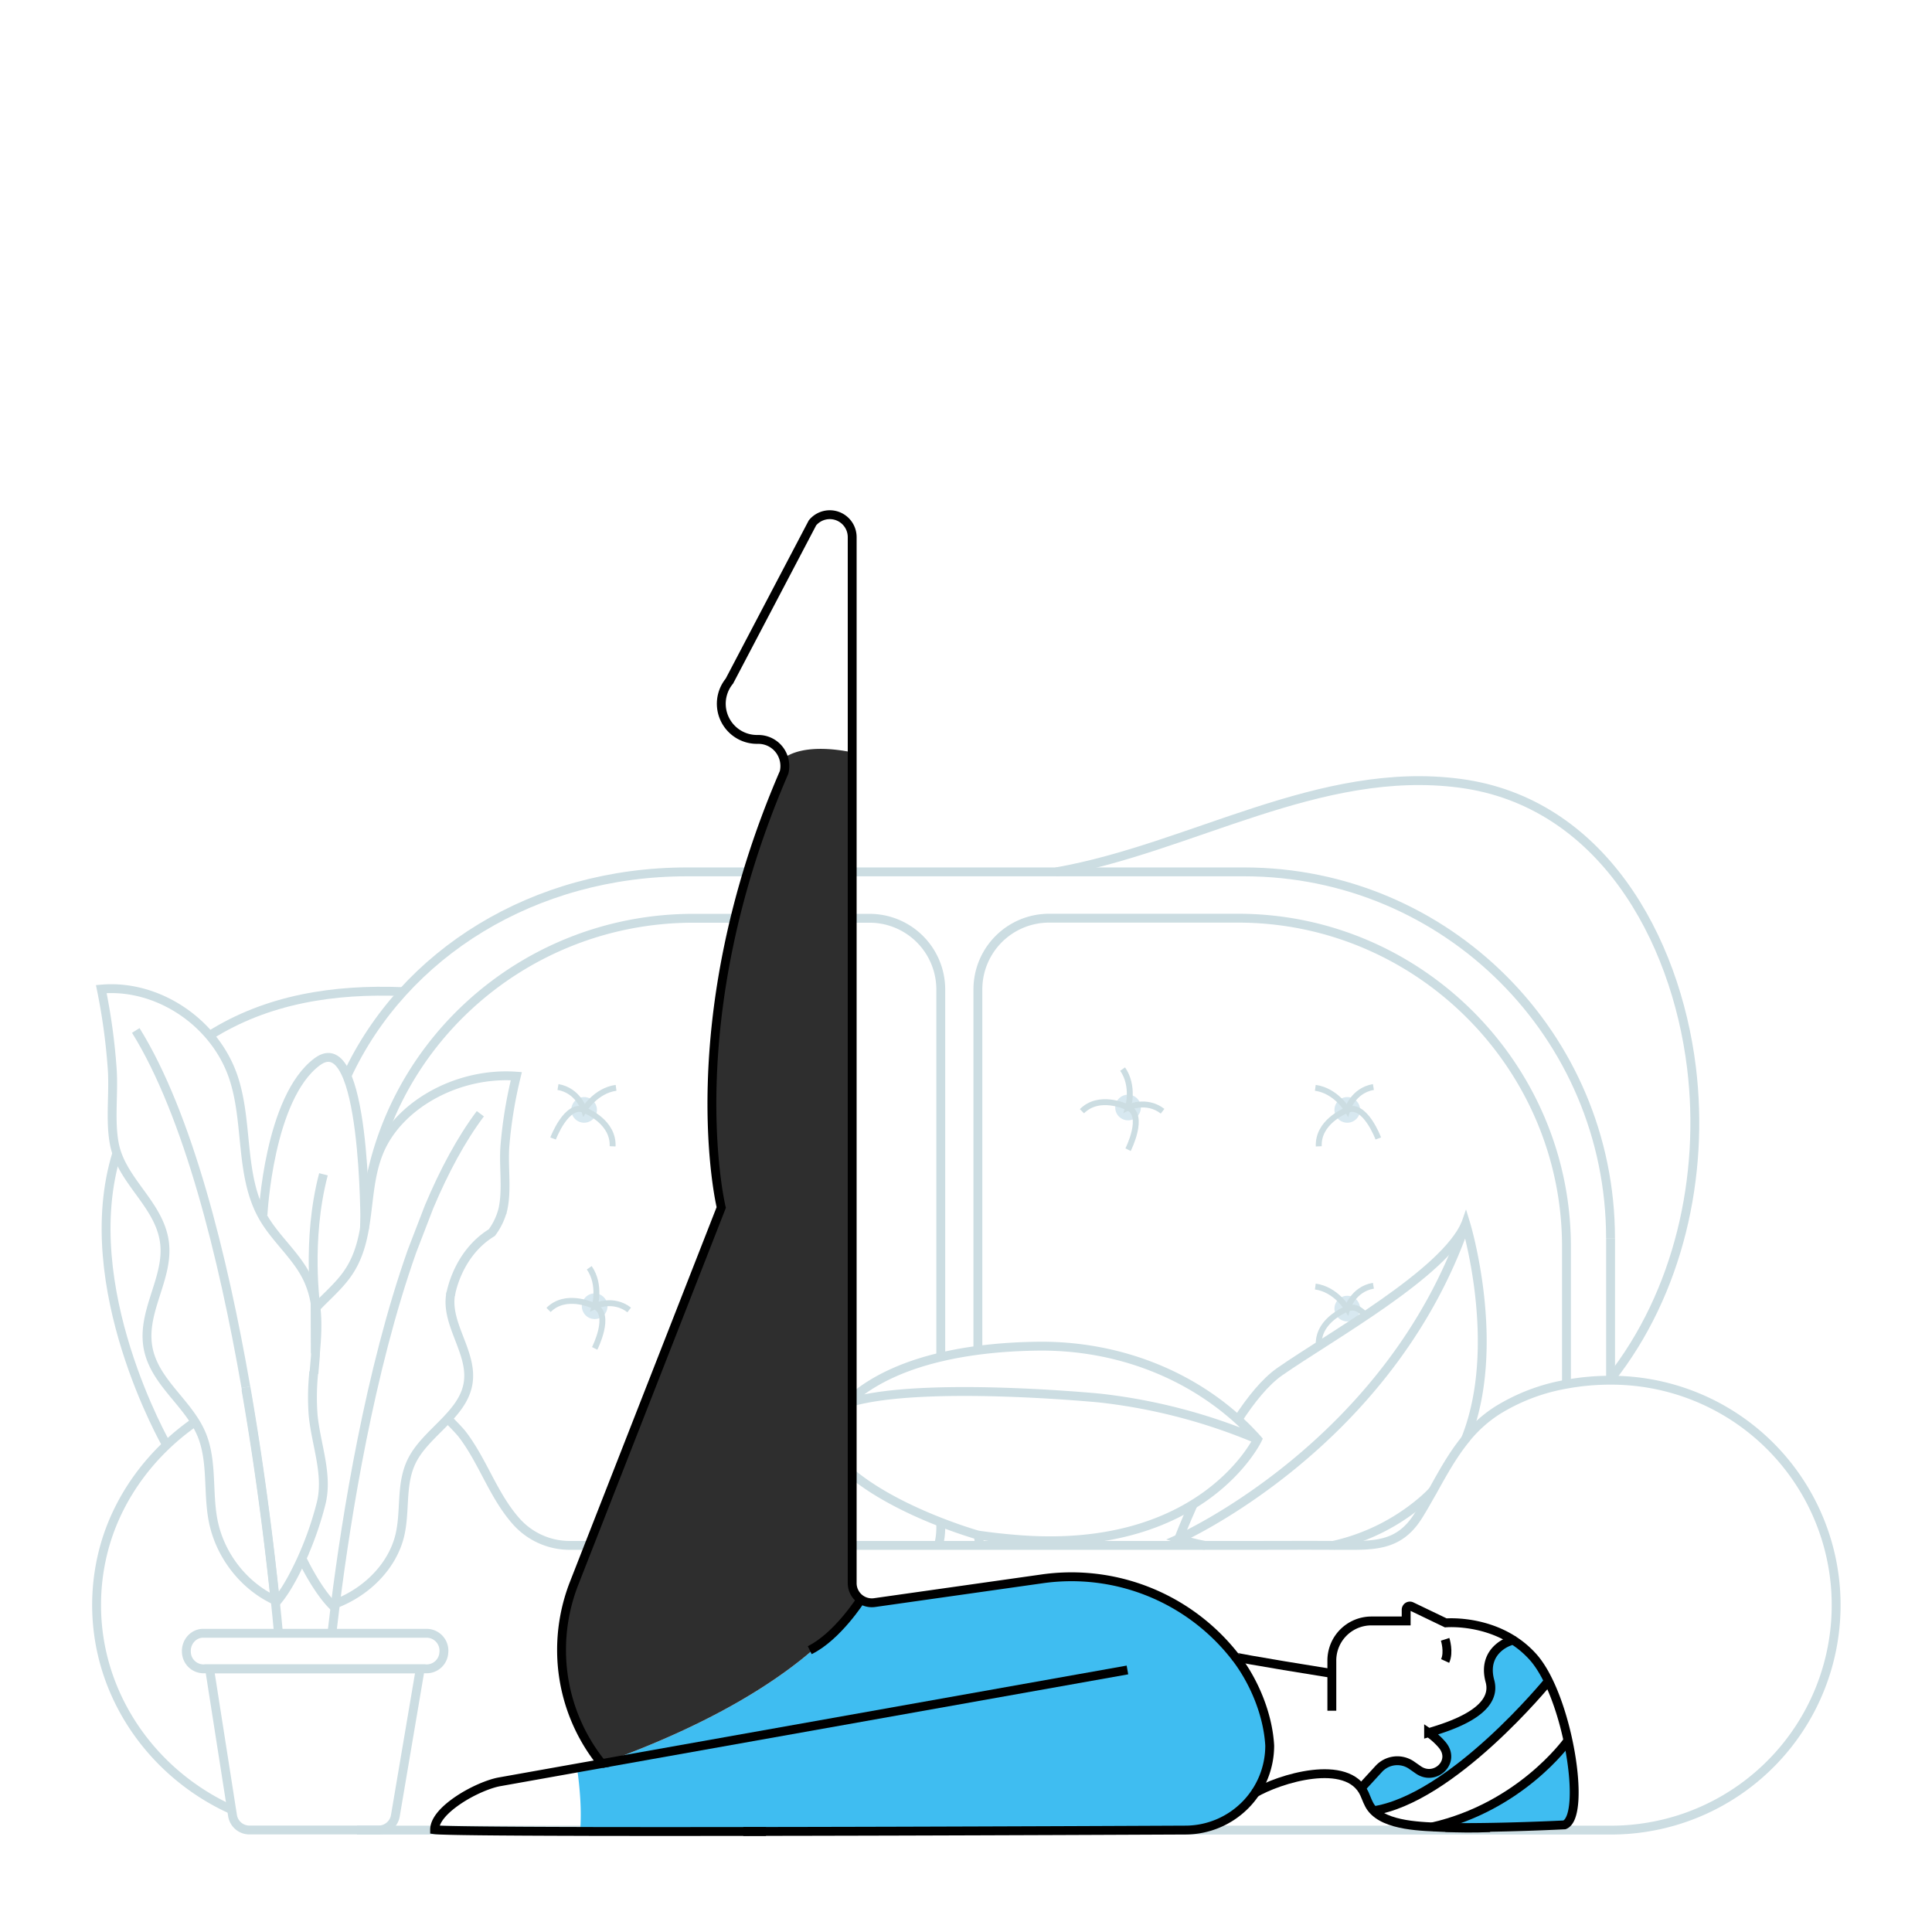 <ns0:svg xmlns:ns0="http://www.w3.org/2000/svg" id="Layer_2" data-name="Layer 2" viewBox="0 0 1000 1000"><ns0:defs><ns0:style>.cls-1{fill:#d7e8f0;}.cls-2,.cls-3,.cls-6{fill:none;stroke-miterlimit:10;}.cls-2,.cls-3{stroke:#ccdde2;}.cls-2{stroke-width:3.06px;}.cls-3,.cls-6{stroke-width:4.59px;}.cls-4{fill:#3fbdf1;}.cls-5{fill:#2e2e2e;}.cls-6{stroke:#000;}</ns0:style></ns0:defs><ns0:circle class="cls-1" cx="307.8" cy="676.1" r="6.64" /><ns0:path class="cls-2" d="M305,656.2c6.12,8.8,2.81,19.9,2.81,19.9s9.44-4.59,17.86,1.92" /><ns0:path class="cls-2" d="M307.8,697.93s9-17.73,0-21.83c-1.66-.76-15.06-6.88-23.87,1.92" /><ns0:circle class="cls-1" cx="697.35" cy="677.33" r="6.64" /><ns0:path class="cls-2" d="M680.81,665.91c10.63,1.46,16.54,11.42,16.54,11.42s3-10.05,13.52-11.84" /><ns0:path class="cls-2" d="M682.58,696.18c-.3-7.62,4.69-12.71,9-15.65a31.1,31.1,0,0,1,5.79-3.19,6.6,6.6,0,0,1,6.55.83,14.32,14.32,0,0,1,3,2.7" /><ns0:path class="cls-3" d="M506.15,698.93V512a36.86,36.86,0,0,1,36.76-36.75H640.8c93.52,0,170,76.51,170,170v71.22" /><ns0:path class="cls-3" d="M507.34,799.92a35.24,35.24,0,0,1-1-5.33" /><ns0:circle class="cls-1" cx="583.88" cy="573.25" r="6.64" /><ns0:path class="cls-2" d="M581.07,553.35c6.13,8.8,2.81,19.9,2.81,19.9s9.44-4.59,17.87,1.92" /><ns0:path class="cls-2" d="M583.88,595.08s9-17.73,0-21.83c-1.66-.76-15.06-6.88-23.87,1.92" /><ns0:circle class="cls-1" cx="697.35" cy="574.48" r="6.64" /><ns0:path class="cls-2" d="M680.81,563.06c10.63,1.46,16.54,11.42,16.54,11.42s3-10.05,13.52-11.84" /><ns0:path class="cls-2" d="M713.41,589.28s-6.95-18.64-16.06-14.8c-1.68.71-15.27,6.42-14.76,18.86" /><ns0:circle class="cls-1" cx="415.8" cy="676.1" r="6.64" /><ns0:path class="cls-2" d="M418.62,656.2c-6.13,8.8-2.82,19.9-2.82,19.9s-9.44-4.59-17.86,1.92" /><ns0:path class="cls-2" d="M415.8,697.93s-9-17.73,0-21.83c1.67-.76,15.07-6.88,23.88,1.92" /><ns0:path class="cls-3" d="M486.94,788v2.69a35.87,35.87,0,0,1-1.19,9.25" /><ns0:path class="cls-3" d="M188.62,636.26v0c.06-1.29.12-2.58.21-3.83,0-.06,0-.09,0-.13,6-88.15,80.38-157,170-157h91.31A36.86,36.86,0,0,1,486.94,512V702.42" /><ns0:circle class="cls-1" cx="415.8" cy="573.25" r="6.64" /><ns0:path class="cls-2" d="M418.62,553.35c-6.13,8.8-2.82,19.9-2.82,19.9s-9.44-4.59-17.86,1.92" /><ns0:path class="cls-2" d="M415.8,595.08s-9-17.73,0-21.83c1.67-.76,15.07-6.88,23.88,1.92" /><ns0:circle class="cls-1" cx="302.33" cy="574.48" r="6.64" /><ns0:path class="cls-2" d="M318.87,563.06c-10.62,1.46-16.54,11.42-16.54,11.42s-3-10.05-13.52-11.84" /><ns0:path class="cls-2" d="M286.28,589.28s7-18.64,16.05-14.8c1.69.71,15.27,6.42,14.76,18.86" /><ns0:path class="cls-3" d="M650.91,745a292.87,292.87,0,0,0-81.48-21.35S406.12,707.64,425.74,745c16.61,31.65,80.4,49.53,80.4,49.53,6.53.95,13.54,1.75,21.08,2.33C622.79,804.31,650.91,745,650.91,745c-.34-.4-.7-.77-1-1.13-1.33-1.43-2.67-2.84-4-4.21-28.6-28.67-68.23-43.38-108.73-42.88-29.24.35-70.57,5.17-96,26.87" /><ns0:path class="cls-3" d="M420.87,749.82l.09-.09" /><ns0:path class="cls-3" d="M156.27,806.64c4.78,9.86,10.6,19,15.68,24.14a16.71,16.71,0,0,0,1.66-.64h0c16.81-6.44,29.62-20,33.32-35.38,3.07-12.78.28-26.5,6.19-38.51,7.2-14.76,26.83-24,29.22-40.65,2.27-15.53-11.42-29.83-9.19-45.12l.28-1.56v0" /><ns0:path class="cls-3" d="M163.56,676.82c5.6-5.91,12.1-11.39,16.6-18,12.59-18.41,7.75-42,15.84-62.15,9.83-24.69,40.83-41.87,71.25-39.64a230.53,230.53,0,0,0-5.88,35.78c-.89,10.81,1.25,22.85-1.11,33.3A34,34,0,0,1,254.57,638c-18.26,11.19-21.39,32.44-21.39,32.44" /><ns0:path class="cls-3" d="M171.8,845.36c.52-4.56,1.13-9.65,1.81-15.19h0v0c5.75-45.52,17.73-120.6,39.63-182.54l8.86-23c7.75-18.38,16.57-34.89,26.52-48.16" /><ns0:path class="cls-3" d="M217.52,863.79l-12.85,75.83a8.87,8.87,0,0,1-8.59,7.59H128.93a8.87,8.87,0,0,1-8.61-7.71l-11.85-75.71Z" /><ns0:path class="cls-3" d="M229.73,855.33h0a8.93,8.93,0,0,1-8.69,8.46H105.17a8.91,8.91,0,0,1-8.68-8.32h0c-.5-5.41,3.53-10.09,8.68-10.09H221A9,9,0,0,1,229.73,855.33Z" /><ns0:path class="cls-3" d="M163.28,700.46c0-6.86-.06-16.48-.12-26.53l.18,1.11c0,.3.06.55.1.76s.09.68.12,1C164.45,684.47,164,692.43,163.28,700.46Z" /><ns0:path class="cls-3" d="M127.29,718c7.2,41.26,12,80.38,15.07,109.24v.06l1.62.73c4-4.87,8.31-12.62,12.29-21.41a172.14,172.14,0,0,0,10-28.7c3.61-14.89-2.73-30.24-4.2-45.49a124.06,124.06,0,0,1,.37-22.45" /><ns0:path class="cls-3" d="M144.14,845.38c-.49-5.39-1.1-11.46-1.78-18" /><ns0:path class="cls-3" d="M70.28,533.36c27.05,43.53,45.22,117,57,184.68" /><ns0:path class="cls-3" d="M136.12,628.87s3-60.86,28.14-79.36,24.59,85.24,24.59,85.24" /><ns0:path class="cls-3" d="M163.55,676.82s-5.14-34.81,3.87-69" /><ns0:path class="cls-3" d="M179.56,556.9c29.53-63.57,96.85-105.62,176-105.62H644c104.73,0,189.61,84.88,189.61,189.61" /><ns0:line class="cls-3" x1="833.63" y1="640.88" x2="833.63" y2="714.41" /><ns0:path class="cls-3" d="M162.49,711c.24-3.19.55-6.37.79-9.56,0-6.86-.06-16.48-.12-26.53a47.83,47.83,0,0,0-3.83-12.8c-5.64-12.07-16.63-20.68-23.22-32.26-12.13-21.32-7.47-48.61-15.22-72-9.47-28.58-39.21-48.52-68.46-45.89a315.51,315.51,0,0,1,5.66,41.45c.86,12.49-1.22,26.43,1.08,38.56,3.7,19.51,23.55,31.34,26,51.37,2.15,17.68-11,34.25-8.85,52.23,1.9,15.8,14.86,25.85,23.31,38.35a48.13,48.13,0,0,1,4.81,8.76c5.64,13.91,3,29.84,5.91,44.57,3.55,17.86,15.87,33.6,32,41.08v-.06c-3-28.86-7.87-68-15.07-109.24" /><ns0:path class="cls-3" d="M231.76,734.37c1.9,1.93,5.77,5.8,7.49,8,10.81,14.12,16.05,31.73,28,45.15a37,37,0,0,0,27.47,12.37H646c14.67,0,29.38-.09,44.08,0,3.09,0,6.19,0,9.25,0,15.47.09,26.22-1.56,34.92-15.56,2.63-4.19,5-8.54,7.47-12.83l0,0c5.12-9.22,10.17-18.38,16.7-26.41,0,0,0,0,0-.06a68.75,68.75,0,0,1,16.36-14.86,100.17,100.17,0,0,1,36-13.72,125.25,125.25,0,0,1,22.79-2.05A116.42,116.42,0,0,1,850.91,946a114.78,114.78,0,0,1-17.28,1.26H184.77" /><ns0:path class="cls-3" d="M119.2,936.37h0C78.43,917.65,49.52,876.76,50,829.58a113,113,0,0,1,4.62-30.84c7.51-25.15,23.89-46.72,45-61.82" /><ns0:path class="cls-3" d="M623.89,799.93a121.52,121.52,0,0,1-13.78-3.46S719,748.23,758.67,633.39c0,0,19.33,63.31-.18,111.65,0,0,0,0,0,.06" /><ns0:path class="cls-3" d="M741.76,771.51l0,0a67.75,67.75,0,0,1-4.93,4.78,106.79,106.79,0,0,1-46.71,23.58" /><ns0:path class="cls-3" d="M640.71,734.81c6.8-10.45,14.21-19.6,21.63-24.81,26.31-18.35,85.37-50.94,96.33-76.61" /><ns0:path class="cls-3" d="M610.11,796.47s2.79-7.32,7.47-17.8v0" /><ns0:path class="cls-3" d="M108.45,536c29.78-18.81,64.21-24.2,100.26-22.73" /><ns0:path class="cls-3" d="M86.27,748s-47.2-82-25.79-151.11" /><ns0:path class="cls-3" d="M833.51,713.92c35.45-44.82,48.86-105.2,42-161.37-8.22-67.11-46.88-137.4-119.65-147.1s-139.51,33.61-209.24,45.83" /><ns0:path class="cls-4" d="M657.2,903.49a43.7,43.7,0,0,1-43.53,43.74c-72.29.34-222.23.92-313.42.71,1-10.94-.31-23.77-1.38-31.46a46.32,46.32,0,0,0,7.41-1.93c1.56-.55,3.1-1.07,4.63-1.63l.55-.09-.06-.06c93.88-33.45,124.85-71.86,133.31-85.49.27.21.58.43.89.64a10.09,10.09,0,0,0,7.1,1.62l87.06-12.34a107.47,107.47,0,0,1,99.55,40.34C649.15,870.13,656.28,887.5,657.2,903.49Z" /><ns0:path class="cls-4" d="M298.69,915.1l12.22-2.18c-1.53.56-3.07,1.08-4.63,1.63a46.32,46.32,0,0,1-7.41,1.93Q298.78,915.75,298.69,915.1Z" /><ns0:path class="cls-5" d="M444.71,827.28c-8.46,13.63-39.43,52-133.31,85.49a93.41,93.41,0,0,1-20.74-58.87,94.56,94.56,0,0,1,6.46-34.28L373.31,625S350,528.92,405.84,399.78a13.83,13.83,0,0,0-.22-7.35c10.05-7.11,27.29-4.72,35.47-3V819.5A10.12,10.12,0,0,0,444.71,827.28Z" /><ns0:path class="cls-4" d="M801.49,870.13S752.07,930.78,711,937.21a12.46,12.46,0,0,1-1.2-1.4c-1.65-2.21-2.45-4.88-3.58-7.36a16.93,16.93,0,0,0-1.72-2.94l9.13-9.92a13.06,13.06,0,0,1,17.16-1.84L734,916c8.73,6.19,19.85-4.23,12.44-12.93a36.1,36.1,0,0,0-7-6.28c10.87-3.22,36-11,31.76-26.68-4.53-16.6,11.4-21.56,12.31-21a48.9,48.9,0,0,1,10,8.54A54.91,54.91,0,0,1,801.49,870.13Z" /><ns0:path class="cls-4" d="M809.79,944.57s-33.73,1.74-61.54,1.34h-.1l-.73,0c-1.81-.09-3.86-.15-6.07-.27,45.43-10.39,69.29-43.44,70.24-44.72C816.07,921.81,816.22,942,809.79,944.57Z" /><ns0:line class="cls-6" x1="384.73" y1="947.97" x2="396.46" y2="947.97" /><ns0:path class="cls-6" d="M689.36,885.48v-26A20.47,20.47,0,0,1,709.83,839h18v-5.82a1.92,1.92,0,0,1,2.72-1.72L748.33,840s27.17-2.45,45.18,17.67,27.91,82.28,16.27,86.88c0,0-33.79,1.74-61.63,1.34" /><ns0:path class="cls-6" d="M639.3,857.54c.57.72,50.05,8.63,50.05,8.63" /><ns0:path class="cls-6" d="M748,848.51s2.12,6.56,0,11.22" /><ns0:path class="cls-6" d="M801.47,870.13s-50,61.41-91.27,67.22" /><ns0:path class="cls-6" d="M741.35,945.61c45.42-10.39,69.29-43.44,70.24-44.72v0" /><ns0:line class="cls-6" x1="752.59" y1="891.91" x2="752.56" y2="891.91" /><ns0:path class="cls-6" d="M649.22,928.28c12.68-7.59,48.41-18.69,57,.16,1.13,2.49,1.93,5.18,3.57,7.37,7.18,9.6,26.86,9.53,37.62,10.08,7.91.4,15.87.45,23.79.09" /><ns0:path class="cls-6" d="M445.68,827.79s-12.28,19.35-26.57,26.33" /><ns0:path class="cls-6" d="M783.5,849.14c-.91-.59-16.84,4.38-12.31,21,4.27,15.68-20.88,23.46-31.75,26.69a35.13,35.13,0,0,1,7,6.28c7.41,8.7-3.71,19.11-12.41,12.92l-3.25-2.27a13,13,0,0,0-17.15,1.84l-10.24,11.15" /><ns0:line class="cls-6" x1="583.56" y1="864.37" x2="311.46" y2="912.83" /><ns0:path class="cls-6" d="M300.25,947.94c-42-.1-71.56-.37-75.29-.89,0-5.33,5.72-11,12.77-15.66s15.38-8.11,20.61-9.09l40.35-7.2,12.77-2.27a93.39,93.39,0,0,1-20.8-58.93,94.56,94.56,0,0,1,6.46-34.28L373.31,625S350,528.92,405.84,399.78a13.83,13.83,0,0,0-.22-7.35h0a13.69,13.69,0,0,0-13.14-9.71h-.7a18.47,18.47,0,0,1-14.25-30.18l43-81.9A11.6,11.6,0,0,1,441.09,278V819.5a10.17,10.17,0,0,0,11.61,10l87.06-12.34a107.47,107.47,0,0,1,99.55,40.34c9.84,12.59,17,30,17.89,46a43.7,43.7,0,0,1-43.53,43.74c-72.29.34-222.23.92-313.42.71" /></ns0:svg>